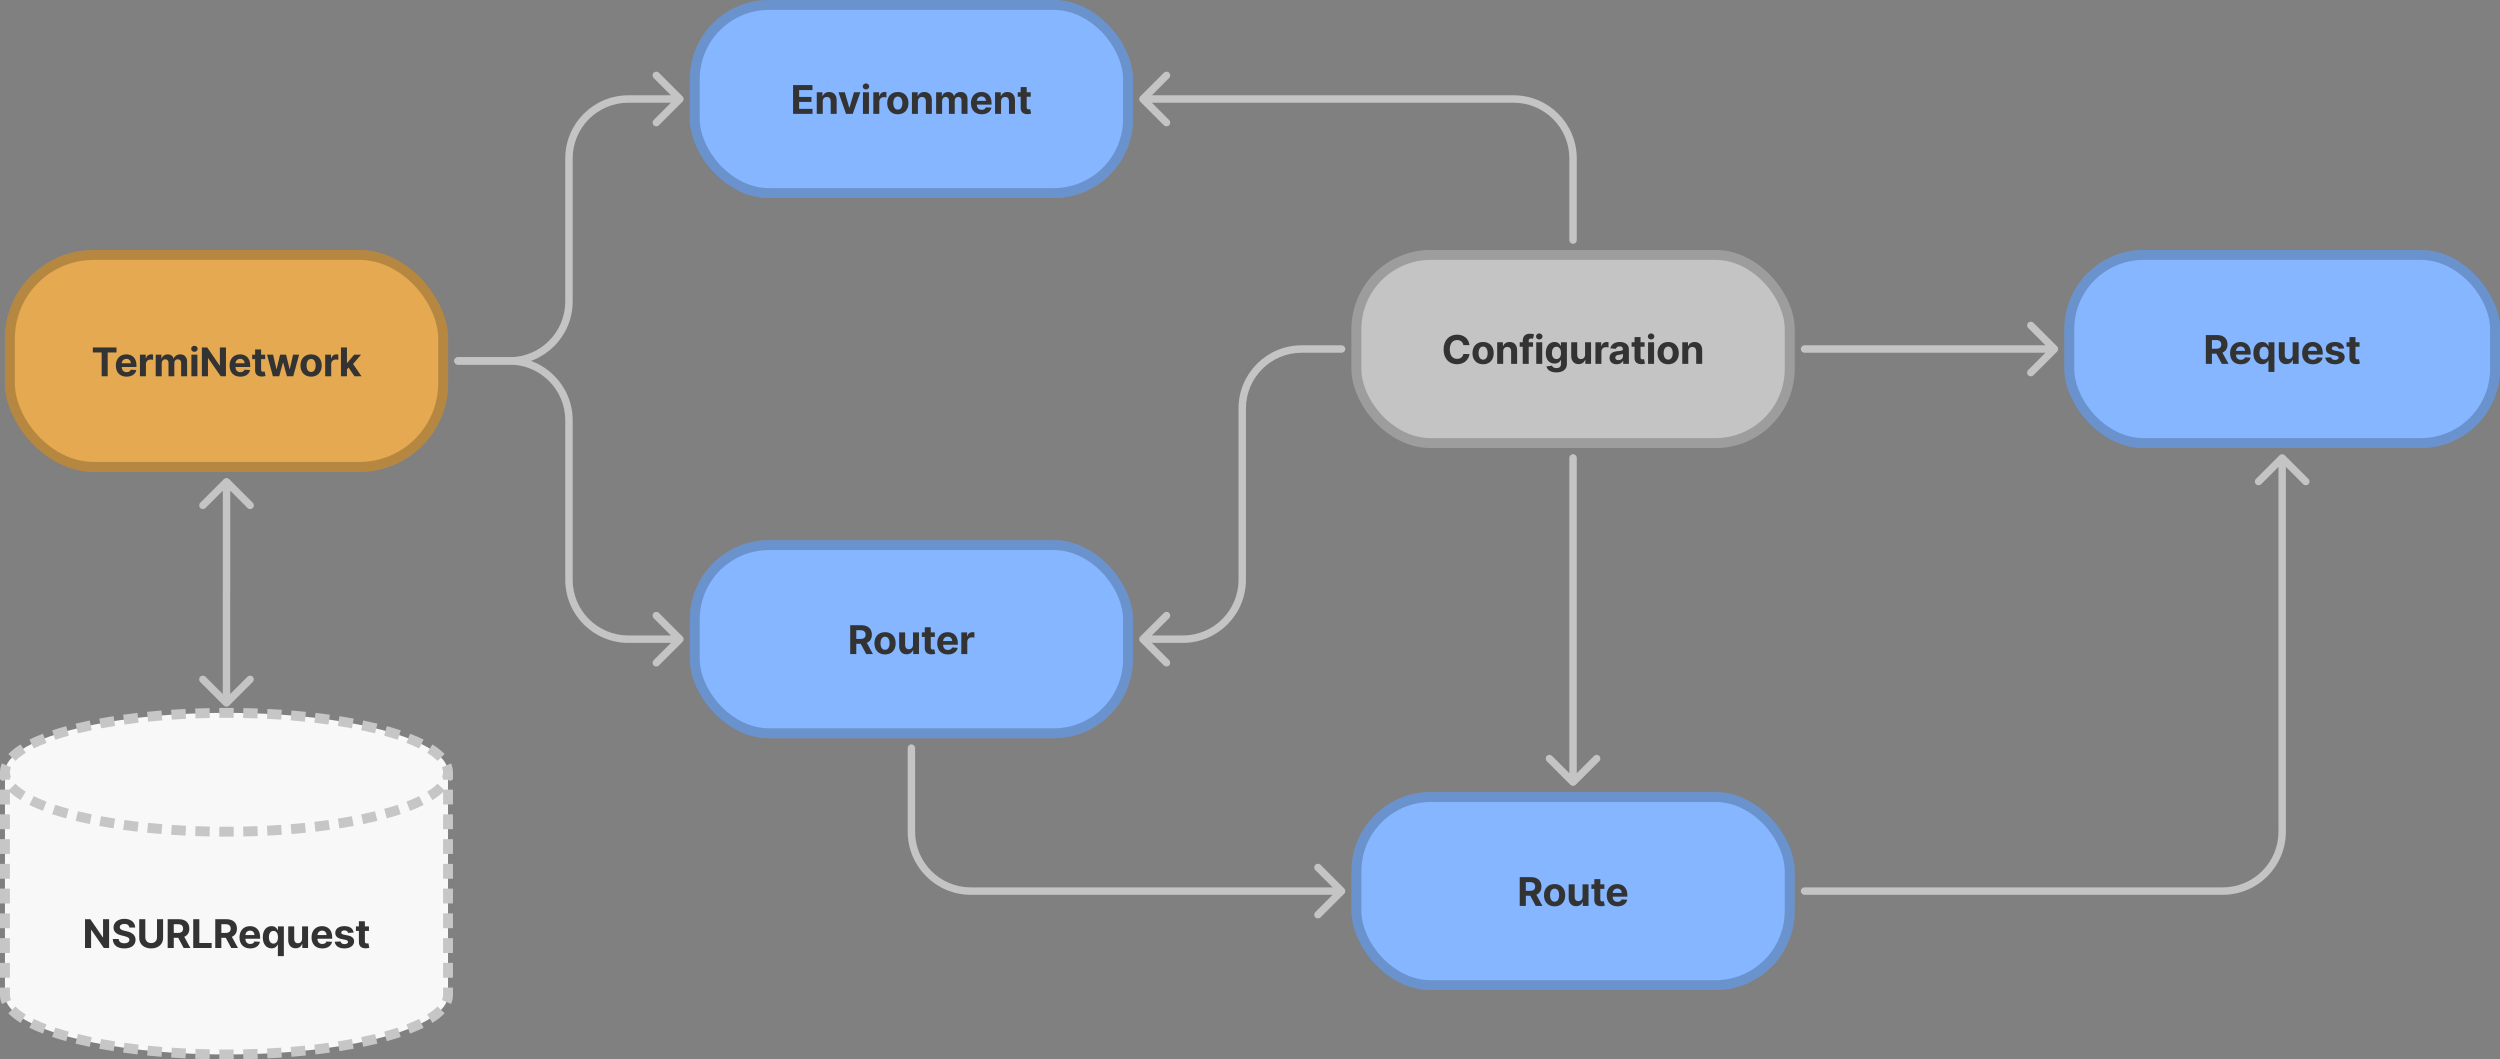 <svg width="1010" height="428" viewBox="0 0 1010 428" fill="none" xmlns="http://www.w3.org/2000/svg">
<rect x="0" y="0" width="1010" height="428" fill="#808080" stroke="none"/>
<rect x="2" y="101" width="179.034" height="89.621" rx="35.849" fill="#E4A951"/>
<rect x="4" y="103" width="175.034" height="85.621" rx="33.849" stroke="black" stroke-opacity="0.2" stroke-width="4"/>
<path d="M37.507 142.392H41.069V152H43.501V142.392H47.063V140.364H37.507V142.392ZM51.127 152.17C53.286 152.17 54.741 151.119 55.082 149.5L52.843 149.352C52.599 150.017 51.974 150.364 51.167 150.364C49.957 150.364 49.19 149.562 49.19 148.261V148.256H55.133V147.591C55.133 144.625 53.338 143.159 51.031 143.159C48.463 143.159 46.798 144.983 46.798 147.676C46.798 150.443 48.44 152.17 51.127 152.17ZM49.19 146.756C49.241 145.761 49.997 144.966 51.071 144.966C52.122 144.966 52.849 145.716 52.855 146.756H49.19ZM56.537 152H58.957V147.062C58.957 145.989 59.741 145.25 60.809 145.25C61.145 145.25 61.605 145.307 61.832 145.381V143.233C61.616 143.182 61.315 143.148 61.071 143.148C60.093 143.148 59.292 143.716 58.974 144.795H58.883V143.273H56.537V152ZM62.907 152H65.328V146.761C65.328 145.795 65.942 145.153 66.748 145.153C67.544 145.153 68.078 145.699 68.078 146.557V152H70.425V146.67C70.425 145.767 70.942 145.153 71.822 145.153C72.595 145.153 73.175 145.636 73.175 146.608V152H75.589V146.131C75.589 144.239 74.464 143.159 72.839 143.159C71.561 143.159 70.567 143.812 70.209 144.812H70.118C69.839 143.801 68.947 143.159 67.748 143.159C66.572 143.159 65.68 143.784 65.317 144.812H65.214V143.273H62.907V152ZM77.325 152H79.746V143.273H77.325V152ZM78.541 142.148C79.263 142.148 79.854 141.597 79.854 140.92C79.854 140.25 79.263 139.699 78.541 139.699C77.825 139.699 77.234 140.25 77.234 140.92C77.234 141.597 77.825 142.148 78.541 142.148ZM91.287 140.364H88.838V147.682H88.736L83.713 140.364H81.554V152H84.014V144.676H84.1L89.162 152H91.287V140.364ZM97.076 152.17C99.235 152.17 100.689 151.119 101.03 149.5L98.791 149.352C98.547 150.017 97.922 150.364 97.115 150.364C95.905 150.364 95.138 149.562 95.138 148.261V148.256H101.081V147.591C101.081 144.625 99.286 143.159 96.979 143.159C94.411 143.159 92.746 144.983 92.746 147.676C92.746 150.443 94.388 152.17 97.076 152.17ZM95.138 146.756C95.189 145.761 95.945 144.966 97.019 144.966C98.07 144.966 98.797 145.716 98.803 146.756H95.138ZM107.127 143.273H105.485V141.182H103.064V143.273H101.871V145.091H103.064V149.636C103.053 151.347 104.218 152.193 105.973 152.119C106.598 152.097 107.042 151.972 107.286 151.892L106.905 150.091C106.786 150.114 106.53 150.17 106.303 150.17C105.82 150.17 105.485 149.989 105.485 149.318V145.091H107.127V143.273ZM110.249 152H112.806L114.306 146.511H114.414L115.914 152H118.476L120.846 143.273H118.403L117.073 149.102H116.999L115.567 143.273H113.164L111.755 149.136H111.675L110.323 143.273H107.874L110.249 152ZM125.685 152.17C128.333 152.17 129.981 150.358 129.981 147.67C129.981 144.966 128.333 143.159 125.685 143.159C123.038 143.159 121.39 144.966 121.39 147.67C121.39 150.358 123.038 152.17 125.685 152.17ZM125.697 150.295C124.475 150.295 123.85 149.176 123.85 147.653C123.85 146.131 124.475 145.006 125.697 145.006C126.896 145.006 127.521 146.131 127.521 147.653C127.521 149.176 126.896 150.295 125.697 150.295ZM131.379 152H133.799V147.062C133.799 145.989 134.583 145.25 135.651 145.25C135.987 145.25 136.447 145.307 136.674 145.381V143.233C136.458 143.182 136.157 143.148 135.913 143.148C134.935 143.148 134.134 143.716 133.816 144.795H133.725V143.273H131.379V152ZM137.75 152H140.17V149.227L140.823 148.483L143.204 152H146.039L142.636 147.051L145.875 143.273H143.096L140.301 146.585H140.17V140.364H137.75V152Z" fill="#333333"/>
<rect x="278.69" width="179.034" height="80" rx="32" fill="#85B6FF"/>
<rect x="280.69" y="2" width="175.034" height="76" rx="30" stroke="black" stroke-opacity="0.2" stroke-width="4"/>
<path d="M320.395 46H328.259V43.972H322.855V41.193H327.833V39.165H322.855V36.392H328.236V34.364H320.395V46ZM332.391 40.955C332.397 39.83 333.067 39.17 334.044 39.17C335.016 39.17 335.601 39.807 335.596 40.875V46H338.016V40.443C338.016 38.409 336.823 37.159 335.005 37.159C333.709 37.159 332.772 37.795 332.38 38.812H332.277V37.273H329.971V46H332.391V40.955ZM347.572 37.273H345.009L343.202 43.517H343.111L341.299 37.273H338.742L341.793 46H344.52L347.572 37.273ZM348.634 46H351.055V37.273H348.634V46ZM349.85 36.148C350.572 36.148 351.163 35.597 351.163 34.92C351.163 34.25 350.572 33.699 349.85 33.699C349.134 33.699 348.543 34.25 348.543 34.92C348.543 35.597 349.134 36.148 349.85 36.148ZM352.818 46H355.238V41.062C355.238 39.989 356.022 39.25 357.09 39.25C357.426 39.25 357.886 39.307 358.113 39.381V37.233C357.897 37.182 357.596 37.148 357.352 37.148C356.374 37.148 355.573 37.716 355.255 38.795H355.164V37.273H352.818V46ZM362.725 46.17C365.373 46.17 367.021 44.358 367.021 41.67C367.021 38.966 365.373 37.159 362.725 37.159C360.078 37.159 358.43 38.966 358.43 41.67C358.43 44.358 360.078 46.17 362.725 46.17ZM362.737 44.295C361.515 44.295 360.89 43.176 360.89 41.653C360.89 40.131 361.515 39.006 362.737 39.006C363.936 39.006 364.561 40.131 364.561 41.653C364.561 43.176 363.936 44.295 362.737 44.295ZM370.839 40.955C370.845 39.83 371.515 39.17 372.493 39.17C373.464 39.17 374.049 39.807 374.044 40.875V46H376.464V40.443C376.464 38.409 375.271 37.159 373.453 37.159C372.157 37.159 371.22 37.795 370.828 38.812H370.726V37.273H368.419V46H370.839V40.955ZM378.196 46H380.616V40.761C380.616 39.795 381.23 39.153 382.037 39.153C382.832 39.153 383.366 39.699 383.366 40.557V46H385.713V40.67C385.713 39.767 386.23 39.153 387.111 39.153C387.883 39.153 388.463 39.636 388.463 40.608V46H390.878V40.131C390.878 38.239 389.753 37.159 388.128 37.159C386.849 37.159 385.855 37.812 385.497 38.812H385.406C385.128 37.801 384.236 37.159 383.037 37.159C381.861 37.159 380.969 37.784 380.605 38.812H380.503V37.273H378.196V46ZM396.591 46.17C398.75 46.17 400.204 45.119 400.545 43.5L398.307 43.352C398.062 44.017 397.437 44.364 396.631 44.364C395.42 44.364 394.653 43.562 394.653 42.261V42.256H400.597V41.591C400.597 38.625 398.801 37.159 396.494 37.159C393.926 37.159 392.261 38.983 392.261 41.676C392.261 44.443 393.903 46.17 396.591 46.17ZM394.653 40.756C394.704 39.761 395.46 38.966 396.534 38.966C397.585 38.966 398.312 39.716 398.318 40.756H394.653ZM404.421 40.955C404.426 39.83 405.097 39.17 406.074 39.17C407.046 39.17 407.631 39.807 407.625 40.875V46H410.046V40.443C410.046 38.409 408.852 37.159 407.034 37.159C405.739 37.159 404.801 37.795 404.409 38.812H404.307V37.273H402V46H404.421V40.955ZM416.419 37.273H414.777V35.182H412.357V37.273H411.164V39.091H412.357V43.636C412.345 45.347 413.51 46.193 415.266 46.119C415.891 46.097 416.334 45.972 416.578 45.892L416.198 44.091C416.078 44.114 415.823 44.17 415.595 44.17C415.112 44.17 414.777 43.989 414.777 43.318V39.091H416.419V37.273Z" fill="#333333"/>
<rect x="278.69" y="218.23" width="179.034" height="80" rx="32" fill="#85B6FF"/>
<rect x="280.69" y="220.23" width="175.034" height="76" rx="30" stroke="black" stroke-opacity="0.2" stroke-width="4"/>
<path d="M343.479 264.23H345.939V260.105H347.734L349.939 264.23H352.655L350.183 259.707C351.507 259.139 352.24 257.985 352.24 256.394C352.24 254.082 350.712 252.593 348.069 252.593H343.479V264.23ZM345.939 258.127V254.605H347.598C349.018 254.605 349.706 255.235 349.706 256.394C349.706 257.548 349.018 258.127 347.609 258.127H345.939ZM357.56 264.4C360.207 264.4 361.855 262.588 361.855 259.9C361.855 257.196 360.207 255.389 357.56 255.389C354.912 255.389 353.264 257.196 353.264 259.9C353.264 262.588 354.912 264.4 357.56 264.4ZM357.571 262.525C356.349 262.525 355.724 261.406 355.724 259.883C355.724 258.36 356.349 257.235 357.571 257.235C358.77 257.235 359.395 258.36 359.395 259.883C359.395 261.406 358.77 262.525 357.571 262.525ZM368.85 260.514C368.855 261.684 368.054 262.298 367.185 262.298C366.27 262.298 365.679 261.656 365.673 260.627V255.502H363.253V261.059C363.259 263.099 364.452 264.343 366.208 264.343C367.52 264.343 368.463 263.667 368.855 262.644H368.946V264.23H371.27V255.502H368.85V260.514ZM377.672 255.502H376.03V253.411H373.61V255.502H372.416V257.321H373.61V261.866C373.598 263.576 374.763 264.423 376.519 264.349C377.144 264.326 377.587 264.201 377.831 264.122L377.451 262.321C377.331 262.343 377.076 262.4 376.848 262.4C376.365 262.4 376.03 262.218 376.03 261.548V257.321H377.672V255.502ZM382.956 264.4C385.116 264.4 386.57 263.349 386.911 261.73L384.672 261.582C384.428 262.247 383.803 262.593 382.996 262.593C381.786 262.593 381.019 261.792 381.019 260.491V260.485H386.962V259.821C386.962 256.855 385.167 255.389 382.86 255.389C380.292 255.389 378.627 257.213 378.627 259.906C378.627 262.673 380.269 264.4 382.956 264.4ZM381.019 258.985C381.07 257.991 381.826 257.196 382.9 257.196C383.951 257.196 384.678 257.946 384.684 258.985H381.019ZM388.366 264.23H390.786V259.292C390.786 258.218 391.57 257.48 392.638 257.48C392.974 257.48 393.434 257.536 393.661 257.61V255.463C393.445 255.411 393.144 255.377 392.9 255.377C391.922 255.377 391.121 255.946 390.803 257.025H390.712V255.502H388.366V264.23Z" fill="#333333"/>
<path d="M185.034 144.311C184.206 144.311 183.534 144.982 183.534 145.811C183.534 146.639 184.206 147.311 185.034 147.311V144.311ZM275.75 41.061C276.336 40.475 276.336 39.525 275.75 38.939L266.204 29.393C265.619 28.808 264.669 28.808 264.083 29.393C263.497 29.979 263.497 30.929 264.083 31.515L272.568 40L264.083 48.485C263.497 49.071 263.497 50.021 264.083 50.607C264.669 51.192 265.619 51.192 266.204 50.607L275.75 41.061ZM185.034 147.311H205.862V144.311H185.034V147.311ZM231.362 121.811V64H228.362V121.811H231.362ZM253.862 41.5H274.69V38.5H253.862V41.5ZM231.362 64C231.362 51.574 241.436 41.5 253.862 41.5V38.5C239.779 38.5 228.362 49.917 228.362 64H231.362ZM205.862 147.311C219.945 147.311 231.362 135.894 231.362 121.811H228.362C228.362 134.237 218.288 144.311 205.862 144.311V147.311Z" fill="#C4C4C4"/>
<path d="M185.034 144.311C184.206 144.311 183.534 144.982 183.534 145.811C183.534 146.639 184.206 147.311 185.034 147.311V144.311ZM275.75 259.29C276.336 258.704 276.336 257.755 275.75 257.169L266.204 247.623C265.619 247.037 264.669 247.037 264.083 247.623C263.497 248.209 263.497 249.159 264.083 249.744L272.568 258.23L264.083 266.715C263.497 267.301 263.497 268.25 264.083 268.836C264.669 269.422 265.619 269.422 266.204 268.836L275.75 259.29ZM185.034 147.311H205.862V144.311H185.034V147.311ZM228.362 169.811V234.23H231.362V169.811H228.362ZM253.862 259.73H274.69V256.73H253.862V259.73ZM228.362 234.23C228.362 248.313 239.779 259.73 253.862 259.73V256.73C241.436 256.73 231.362 246.656 231.362 234.23H228.362ZM205.862 147.311C218.288 147.311 228.362 157.384 228.362 169.811H231.362C231.362 155.728 219.945 144.311 205.862 144.311V147.311Z" fill="#C4C4C4"/>
<rect x="546" y="101" width="179.034" height="80" rx="32" fill="#C4C4C4"/>
<rect x="548" y="103" width="175.034" height="76" rx="30" stroke="black" stroke-opacity="0.2" stroke-width="4"/>
<path d="M593.688 139.438C593.364 136.75 591.33 135.205 588.636 135.205C585.563 135.205 583.216 137.375 583.216 141.182C583.216 144.977 585.523 147.159 588.636 147.159C591.619 147.159 593.421 145.176 593.688 143.034L591.199 143.023C590.966 144.267 589.989 144.983 588.676 144.983C586.909 144.983 585.71 143.67 585.71 141.182C585.71 138.761 586.892 137.381 588.693 137.381C590.04 137.381 591.011 138.159 591.199 139.438H593.688ZM599.174 147.17C601.821 147.17 603.469 145.358 603.469 142.67C603.469 139.966 601.821 138.159 599.174 138.159C596.526 138.159 594.878 139.966 594.878 142.67C594.878 145.358 596.526 147.17 599.174 147.17ZM599.185 145.295C597.963 145.295 597.338 144.176 597.338 142.653C597.338 141.131 597.963 140.006 599.185 140.006C600.384 140.006 601.009 141.131 601.009 142.653C601.009 144.176 600.384 145.295 599.185 145.295ZM607.287 141.955C607.293 140.83 607.963 140.17 608.941 140.17C609.912 140.17 610.498 140.807 610.492 141.875V147H612.912V141.443C612.912 139.409 611.719 138.159 609.901 138.159C608.605 138.159 607.668 138.795 607.276 139.812H607.174V138.273H604.867V147H607.287V141.955ZM619.337 138.273H617.604V137.688C617.604 137.097 617.843 136.75 618.553 136.75C618.843 136.75 619.138 136.812 619.331 136.875L619.758 135.057C619.456 134.966 618.792 134.818 618.047 134.818C616.405 134.818 615.184 135.744 615.184 137.642V138.273H613.951V140.091H615.184V147H617.604V140.091H619.337V138.273ZM620.64 147H623.06V138.273H620.64V147ZM621.856 137.148C622.577 137.148 623.168 136.597 623.168 135.92C623.168 135.25 622.577 134.699 621.856 134.699C621.14 134.699 620.549 135.25 620.549 135.92C620.549 136.597 621.14 137.148 621.856 137.148ZM628.755 150.455C631.249 150.455 633.022 149.318 633.022 147.085V138.273H630.619V139.739H630.528C630.204 139.028 629.494 138.159 628.033 138.159C626.119 138.159 624.499 139.648 624.499 142.619C624.499 145.523 626.073 146.875 628.039 146.875C629.431 146.875 630.21 146.176 630.528 145.455H630.63V147.051C630.63 148.25 629.863 148.716 628.812 148.716C627.744 148.716 627.204 148.25 627.005 147.722L624.766 148.023C625.056 149.398 626.403 150.455 628.755 150.455ZM628.806 145.057C627.619 145.057 626.971 144.114 626.971 142.608C626.971 141.125 627.607 140.085 628.806 140.085C629.982 140.085 630.641 141.08 630.641 142.608C630.641 144.148 629.971 145.057 628.806 145.057ZM640.369 143.284C640.374 144.455 639.573 145.068 638.704 145.068C637.789 145.068 637.198 144.426 637.193 143.398V138.273H634.772V143.83C634.778 145.869 635.971 147.114 637.727 147.114C639.039 147.114 639.982 146.438 640.374 145.415H640.465V147H642.789V138.273H640.369V143.284ZM644.549 147H646.97V142.062C646.97 140.989 647.754 140.25 648.822 140.25C649.157 140.25 649.618 140.307 649.845 140.381V138.233C649.629 138.182 649.328 138.148 649.083 138.148C648.106 138.148 647.305 138.716 646.987 139.795H646.896V138.273H644.549V147ZM653.159 147.165C654.449 147.165 655.284 146.602 655.71 145.79H655.778V147H658.074V141.114C658.074 139.034 656.312 138.159 654.369 138.159C652.278 138.159 650.903 139.159 650.568 140.75L652.807 140.932C652.971 140.352 653.488 139.926 654.358 139.926C655.182 139.926 655.653 140.341 655.653 141.057V141.091C655.653 141.653 655.057 141.727 653.54 141.875C651.812 142.034 650.261 142.614 650.261 144.562C650.261 146.29 651.494 147.165 653.159 147.165ZM653.852 145.494C653.108 145.494 652.574 145.148 652.574 144.483C652.574 143.801 653.136 143.466 653.988 143.347C654.517 143.273 655.38 143.148 655.67 142.955V143.881C655.67 144.795 654.915 145.494 653.852 145.494ZM664.418 138.273H662.775V136.182H660.355V138.273H659.162V140.091H660.355V144.636C660.344 146.347 661.508 147.193 663.264 147.119C663.889 147.097 664.332 146.972 664.577 146.892L664.196 145.091C664.077 145.114 663.821 145.17 663.594 145.17C663.111 145.17 662.775 144.989 662.775 144.318V140.091H664.418V138.273ZM665.818 147H668.239V138.273H665.818V147ZM667.034 137.148C667.756 137.148 668.347 136.597 668.347 135.92C668.347 135.25 667.756 134.699 667.034 134.699C666.318 134.699 665.727 135.25 665.727 135.92C665.727 136.597 666.318 137.148 667.034 137.148ZM673.945 147.17C676.593 147.17 678.24 145.358 678.24 142.67C678.24 139.966 676.593 138.159 673.945 138.159C671.297 138.159 669.649 139.966 669.649 142.67C669.649 145.358 671.297 147.17 673.945 147.17ZM673.956 145.295C672.735 145.295 672.11 144.176 672.11 142.653C672.11 141.131 672.735 140.006 673.956 140.006C675.155 140.006 675.78 141.131 675.78 142.653C675.78 144.176 675.155 145.295 673.956 145.295ZM682.059 141.955C682.064 140.83 682.735 140.17 683.712 140.17C684.684 140.17 685.269 140.807 685.263 141.875V147H687.684V141.443C687.684 139.409 686.49 138.159 684.672 138.159C683.377 138.159 682.439 138.795 682.047 139.812H681.945V138.273H679.638V147H682.059V141.955Z" fill="#333333"/>
<path d="M542 142.5C542.828 142.5 543.5 141.828 543.5 141C543.5 140.172 542.828 139.5 542 139.5V142.5ZM460.663 257.169C460.078 257.755 460.078 258.704 460.663 259.29L470.209 268.836C470.795 269.422 471.745 269.422 472.331 268.836C472.917 268.25 472.917 267.301 472.331 266.715L463.845 258.23L472.331 249.744C472.917 249.159 472.917 248.209 472.331 247.623C471.745 247.037 470.795 247.037 470.209 247.623L460.663 257.169ZM542 139.5H525.862V142.5H542V139.5ZM500.362 165V234.23H503.362V165H500.362ZM477.862 256.73H461.724V259.73H477.862V256.73ZM500.362 234.23C500.362 246.656 490.288 256.73 477.862 256.73V259.73C491.945 259.73 503.362 248.313 503.362 234.23H500.362ZM525.862 139.5C511.779 139.5 500.362 150.917 500.362 165H503.362C503.362 152.574 513.436 142.5 525.862 142.5V139.5Z" fill="#C4C4C4"/>
<rect x="546" y="320" width="179.034" height="80" rx="32" fill="#85B6FF"/>
<rect x="548" y="322" width="175.034" height="76" rx="30" stroke="black" stroke-opacity="0.2" stroke-width="4"/>
<path d="M613.974 366H616.435V361.875H618.23L620.435 366H623.15L620.679 361.477C622.003 360.909 622.736 359.756 622.736 358.165C622.736 355.852 621.207 354.364 618.565 354.364H613.974V366ZM616.435 359.898V356.375H618.094C619.514 356.375 620.202 357.006 620.202 358.165C620.202 359.318 619.514 359.898 618.105 359.898H616.435ZM628.055 366.17C630.703 366.17 632.351 364.358 632.351 361.67C632.351 358.966 630.703 357.159 628.055 357.159C625.408 357.159 623.76 358.966 623.76 361.67C623.76 364.358 625.408 366.17 628.055 366.17ZM628.067 364.295C626.845 364.295 626.22 363.176 626.22 361.653C626.22 360.131 626.845 359.006 628.067 359.006C629.266 359.006 629.891 360.131 629.891 361.653C629.891 363.176 629.266 364.295 628.067 364.295ZM639.345 362.284C639.351 363.455 638.55 364.068 637.681 364.068C636.766 364.068 636.175 363.426 636.169 362.398V357.273H633.749V362.83C633.754 364.869 634.948 366.114 636.703 366.114C638.016 366.114 638.959 365.438 639.351 364.415H639.442V366H641.766V357.273H639.345V362.284ZM648.168 357.273H646.526V355.182H644.105V357.273H642.912V359.091H644.105V363.636C644.094 365.347 645.259 366.193 647.015 366.119C647.64 366.097 648.083 365.972 648.327 365.892L647.946 364.091C647.827 364.114 647.571 364.17 647.344 364.17C646.861 364.17 646.526 363.989 646.526 363.318V359.091H648.168V357.273ZM653.452 366.17C655.611 366.17 657.066 365.119 657.407 363.5L655.168 363.352C654.924 364.017 654.299 364.364 653.492 364.364C652.282 364.364 651.515 363.562 651.515 362.261V362.256H657.458V361.591C657.458 358.625 655.662 357.159 653.356 357.159C650.787 357.159 649.123 358.983 649.123 361.676C649.123 364.443 650.765 366.17 653.452 366.17ZM651.515 360.756C651.566 359.761 652.321 358.966 653.395 358.966C654.446 358.966 655.174 359.716 655.179 360.756H651.515Z" fill="#333333"/>
<rect x="834" y="101" width="176" height="80" rx="32" fill="#85B6FF"/>
<rect x="836" y="103" width="172" height="76" rx="30" stroke="black" stroke-opacity="0.2" stroke-width="4"/>
<path d="M891.157 147H893.617V142.875H895.412L897.617 147H900.333L897.861 142.477C899.185 141.909 899.918 140.756 899.918 139.165C899.918 136.852 898.39 135.364 895.747 135.364H891.157V147ZM893.617 140.898V137.375H895.276C896.696 137.375 897.384 138.006 897.384 139.165C897.384 140.318 896.696 140.898 895.287 140.898H893.617ZM905.272 147.17C907.431 147.17 908.885 146.119 909.226 144.5L906.988 144.352C906.743 145.017 906.118 145.364 905.312 145.364C904.101 145.364 903.334 144.562 903.334 143.261V143.256H909.277V142.591C909.277 139.625 907.482 138.159 905.175 138.159C902.607 138.159 900.942 139.983 900.942 142.676C900.942 145.443 902.584 147.17 905.272 147.17ZM903.334 141.756C903.385 140.761 904.141 139.966 905.215 139.966C906.266 139.966 906.993 140.716 906.999 141.756H903.334ZM918.868 150.273V138.273H916.482V139.739H916.374C916.05 139.028 915.351 138.159 913.891 138.159C911.976 138.159 910.357 139.648 910.357 142.648C910.357 145.568 911.908 147.142 913.897 147.142C915.306 147.142 916.039 146.33 916.374 145.602H916.448V150.273H918.868ZM916.499 142.636C916.499 144.193 915.829 145.216 914.664 145.216C913.476 145.216 912.829 144.159 912.829 142.636C912.829 141.125 913.465 140.085 914.664 140.085C915.84 140.085 916.499 141.08 916.499 142.636ZM926.227 143.284C926.232 144.455 925.431 145.068 924.562 145.068C923.647 145.068 923.056 144.426 923.05 143.398V138.273H920.63V143.83C920.636 145.869 921.829 147.114 923.585 147.114C924.897 147.114 925.84 146.438 926.232 145.415H926.323V147H928.647V138.273H926.227V143.284ZM934.384 147.17C936.543 147.17 937.998 146.119 938.339 144.5L936.1 144.352C935.856 145.017 935.231 145.364 934.424 145.364C933.214 145.364 932.447 144.562 932.447 143.261V143.256H938.39V142.591C938.39 139.625 936.595 138.159 934.288 138.159C931.72 138.159 930.055 139.983 930.055 142.676C930.055 145.443 931.697 147.17 934.384 147.17ZM932.447 141.756C932.498 140.761 933.254 139.966 934.328 139.966C935.379 139.966 936.106 140.716 936.112 141.756H932.447ZM947.055 140.761C946.839 139.153 945.544 138.159 943.339 138.159C941.106 138.159 939.635 139.193 939.64 140.875C939.635 142.182 940.458 143.028 942.163 143.369L943.674 143.67C944.436 143.824 944.782 144.102 944.794 144.54C944.782 145.057 944.22 145.426 943.373 145.426C942.51 145.426 941.936 145.057 941.788 144.347L939.407 144.472C939.635 146.142 941.055 147.17 943.367 147.17C945.629 147.17 947.248 146.017 947.254 144.295C947.248 143.034 946.424 142.278 944.731 141.932L943.152 141.614C942.339 141.438 942.038 141.159 942.044 140.739C942.038 140.216 942.629 139.875 943.379 139.875C944.22 139.875 944.72 140.335 944.839 140.898L947.055 140.761ZM953.244 138.273H951.602V136.182H949.182V138.273H947.988V140.091H949.182V144.636C949.17 146.347 950.335 147.193 952.091 147.119C952.716 147.097 953.159 146.972 953.403 146.892L953.022 145.091C952.903 145.114 952.647 145.17 952.42 145.17C951.937 145.17 951.602 144.989 951.602 144.318V140.091H953.244V138.273Z" fill="#333333"/>
<path d="M637.017 185C637.017 184.172 636.346 183.5 635.517 183.5C634.689 183.5 634.017 184.172 634.017 185H637.017ZM634.457 317.061C635.042 317.646 635.992 317.646 636.578 317.061L646.124 307.515C646.71 306.929 646.71 305.979 646.124 305.393C645.538 304.808 644.588 304.808 644.003 305.393L635.517 313.879L627.032 305.393C626.446 304.808 625.496 304.808 624.911 305.393C624.325 305.979 624.325 306.929 624.911 307.515L634.457 317.061ZM634.017 185V316H637.017V185H634.017Z" fill="#C4C4C4"/>
<path d="M729.034 139.5C728.206 139.5 727.534 140.172 727.534 141C727.534 141.828 728.206 142.5 729.034 142.5V139.5ZM831.061 142.061C831.646 141.475 831.646 140.525 831.061 139.939L821.515 130.393C820.929 129.808 819.979 129.808 819.393 130.393C818.808 130.979 818.808 131.929 819.393 132.515L827.879 141L819.393 149.485C818.808 150.071 818.808 151.021 819.393 151.607C819.979 152.192 820.929 152.192 821.515 151.607L831.061 142.061ZM729.034 142.5H830V139.5H729.034V142.5Z" fill="#C4C4C4"/>
<path d="M634.017 97C634.017 97.828 634.689 98.5 635.517 98.5C636.346 98.5 637.017 97.828 637.017 97H634.017ZM460.663 38.939C460.078 39.525 460.078 40.475 460.663 41.061L470.209 50.607C470.795 51.192 471.745 51.192 472.331 50.607C472.917 50.021 472.917 49.071 472.331 48.485L463.845 40L472.331 31.515C472.917 30.929 472.917 29.979 472.331 29.393C471.745 28.808 470.795 28.808 470.209 29.393L460.663 38.939ZM637.017 97V64H634.017V97H637.017ZM611.517 38.5H461.724V41.5H611.517V38.5ZM637.017 64C637.017 49.917 625.601 38.5 611.517 38.5V41.5C623.944 41.5 634.017 51.574 634.017 64H637.017Z" fill="#C4C4C4"/>
<path d="M2 312C2 298.745 42.07 288 91.5 288C140.93 288 181 298.745 181 312V402C181 415.255 140.93 426 91.5 426C42.07 426 2 415.255 2 402V312Z" fill="#F8F8F8"/>
<path d="M0 312C0 313.249 0.273 314.458 0.774 315.611L4.442 314.014C4.14 313.322 4 312.654 4 312H0ZM3.361 319.368C4.683 320.749 6.355 322.041 8.307 323.247L10.41 319.844C8.662 318.764 7.278 317.676 6.25 316.602L3.361 319.368ZM11.868 325.209C13.542 326.038 15.374 326.832 17.348 327.59L18.782 323.856C16.906 323.135 15.19 322.39 13.643 321.624L11.868 325.209ZM21.077 328.924C22.866 329.521 24.753 330.093 26.73 330.64L27.796 326.784C25.88 326.255 24.06 325.702 22.343 325.13L21.077 328.924ZM30.538 331.632C32.379 332.085 34.288 332.518 36.26 332.928L37.075 329.012C35.148 328.611 33.285 328.189 31.493 327.748L30.538 331.632ZM40.1 333.685C41.976 334.035 43.903 334.366 45.876 334.677L46.499 330.726C44.561 330.42 42.671 330.095 40.833 329.753L40.1 333.685ZM49.737 335.252C51.634 335.519 53.57 335.768 55.542 335.998L56.006 332.025C54.064 331.798 52.159 331.553 50.293 331.291L49.737 335.252ZM59.417 336.422C61.328 336.618 63.271 336.796 65.242 336.957L65.567 332.97C63.623 332.812 61.708 332.636 59.824 332.443L59.417 336.422ZM69.129 337.249C71.047 337.38 72.989 337.495 74.954 337.593L75.153 333.598C73.213 333.502 71.296 333.388 69.403 333.258L69.129 337.249ZM78.846 337.763C80.772 337.836 82.718 337.892 84.681 337.932L84.761 333.933C82.822 333.894 80.899 333.838 78.996 333.766L78.846 337.763ZM88.574 337.987C89.546 337.996 90.521 338 91.5 338V334C90.532 334 89.568 333.996 88.608 333.988L88.574 337.987ZM91.5 338C92.479 338 93.454 337.996 94.426 337.987L94.392 333.988C93.431 333.996 92.468 334 91.5 334V338ZM98.319 337.932C100.282 337.892 102.228 337.836 104.154 337.763L104.004 333.766C102.101 333.838 100.178 333.894 98.239 333.933L98.319 337.932ZM108.046 337.593C110.011 337.495 111.953 337.38 113.871 337.249L113.597 333.258C111.704 333.388 109.787 333.502 107.847 333.598L108.046 337.593ZM117.758 336.957C119.729 336.796 121.672 336.618 123.583 336.422L123.177 332.443C121.292 332.636 119.377 332.812 117.433 332.97L117.758 336.957ZM127.458 335.998C129.43 335.768 131.366 335.519 133.263 335.252L132.707 331.291C130.841 331.553 128.936 331.798 126.994 332.025L127.458 335.998ZM137.124 334.677C139.097 334.366 141.024 334.035 142.9 333.685L142.167 329.753C140.329 330.095 138.439 330.42 136.501 330.726L137.124 334.677ZM146.74 332.928C148.712 332.518 150.621 332.085 152.462 331.632L151.507 327.748C149.715 328.189 147.852 328.611 145.924 329.012L146.74 332.928ZM156.27 330.64C158.247 330.093 160.134 329.521 161.923 328.924L160.657 325.13C158.94 325.702 157.12 326.255 155.204 326.784L156.27 330.64ZM165.652 327.59C167.626 326.832 169.458 326.038 171.132 325.209L169.357 321.624C167.81 322.39 166.094 323.135 164.218 323.856L165.652 327.59ZM174.693 323.247C176.645 322.041 178.317 320.749 179.639 319.368L176.75 316.602C175.722 317.676 174.338 318.764 172.59 319.844L174.693 323.247ZM182.226 315.611C182.727 314.458 183 313.249 183 312H179C179 312.654 178.86 313.322 178.558 314.014L182.226 315.611ZM4 312C4 311.346 4.14 310.678 4.442 309.986L0.774 308.389C0.273 309.542 0 310.751 0 312H4ZM6.25 307.398C7.278 306.324 8.662 305.236 10.41 304.156L8.307 300.753C6.355 301.959 4.683 303.251 3.361 304.632L6.25 307.398ZM13.643 302.376C15.19 301.61 16.906 300.865 18.782 300.144L17.348 296.41C15.374 297.168 13.542 297.962 11.868 298.791L13.643 302.376ZM22.343 298.87C24.06 298.298 25.88 297.745 27.796 297.216L26.73 293.36C24.753 293.907 22.866 294.479 21.077 295.076L22.343 298.87ZM31.493 296.252C33.285 295.811 35.148 295.389 37.075 294.988L36.26 291.072C34.288 291.482 32.379 291.915 30.538 292.368L31.493 296.252ZM40.833 294.247C42.671 293.905 44.561 293.58 46.499 293.274L45.876 289.323C43.903 289.634 41.976 289.965 40.1 290.315L40.833 294.247ZM50.293 292.709C52.159 292.447 54.064 292.202 56.006 291.975L55.542 288.002C53.57 288.232 51.634 288.481 49.737 288.748L50.293 292.709ZM59.824 291.557C61.708 291.364 63.623 291.188 65.567 291.03L65.242 287.043C63.271 287.204 61.328 287.382 59.417 287.578L59.824 291.557ZM69.403 290.742C71.296 290.612 73.213 290.498 75.153 290.402L74.954 286.407C72.989 286.505 71.047 286.62 69.129 286.751L69.403 290.742ZM78.996 290.234C80.899 290.162 82.822 290.106 84.761 290.067L84.681 286.068C82.718 286.108 80.772 286.164 78.846 286.237L78.996 290.234ZM88.608 290.012C89.568 290.004 90.532 290 91.5 290V286C90.521 286 89.546 286.004 88.574 286.013L88.608 290.012ZM91.5 290C92.468 290 93.431 290.004 94.392 290.012L94.426 286.013C93.454 286.004 92.479 286 91.5 286V290ZM98.239 290.067C100.178 290.106 102.101 290.162 104.004 290.234L104.154 286.237C102.228 286.164 100.282 286.108 98.319 286.068L98.239 290.067ZM107.847 290.402C109.787 290.498 111.704 290.612 113.597 290.742L113.871 286.751C111.953 286.62 110.011 286.505 108.046 286.407L107.847 290.402ZM117.433 291.03C119.377 291.188 121.292 291.364 123.177 291.557L123.583 287.578C121.672 287.382 119.729 287.204 117.758 287.043L117.433 291.03ZM126.994 291.975C128.936 292.202 130.841 292.447 132.707 292.709L133.263 288.748C131.366 288.481 129.43 288.232 127.458 288.002L126.994 291.975ZM136.501 293.274C138.439 293.58 140.329 293.905 142.167 294.247L142.9 290.315C141.024 289.965 139.097 289.634 137.124 289.323L136.501 293.274ZM145.924 294.988C147.852 295.389 149.715 295.811 151.507 296.252L152.462 292.368C150.621 291.915 148.712 291.482 146.74 291.072L145.924 294.988ZM155.204 297.216C157.12 297.745 158.94 298.298 160.657 298.87L161.923 295.076C160.134 294.479 158.247 293.907 156.27 293.36L155.204 297.216ZM164.218 300.144C166.094 300.865 167.81 301.61 169.357 302.376L171.132 298.791C169.458 297.962 167.626 297.168 165.652 296.41L164.218 300.144ZM172.59 304.156C174.338 305.236 175.722 306.324 176.75 307.398L179.639 304.632C178.317 303.251 176.645 301.959 174.693 300.753L172.59 304.156ZM178.558 309.986C178.86 310.678 179 311.346 179 312H183C183 310.751 182.727 309.542 182.226 308.389L178.558 309.986ZM0 312V315H4V312H0ZM0 319V325H4V319H0ZM0 329V335H4V329H0ZM0 339V345H4V339H0ZM0 349V355H4V349H0ZM0 359V365H4V359H0ZM0 369V375H4V369H0ZM0 379V385H4V379H0ZM0 389V395H4V389H0ZM0 399V402H4V399H0ZM0 402C0 403.249 0.273 404.458 0.774 405.611L4.442 404.014C4.14 403.322 4 402.654 4 402H0ZM3.361 409.368C4.683 410.749 6.355 412.041 8.307 413.247L10.41 409.844C8.662 408.764 7.278 407.676 6.25 406.602L3.361 409.368ZM11.868 415.209C13.542 416.038 15.374 416.832 17.348 417.59L18.782 413.856C16.906 413.135 15.19 412.39 13.643 411.624L11.868 415.209ZM21.077 418.924C22.866 419.521 24.753 420.093 26.73 420.64L27.796 416.784C25.88 416.255 24.06 415.702 22.343 415.13L21.077 418.924ZM30.538 421.632C32.379 422.085 34.288 422.518 36.26 422.928L37.075 419.012C35.148 418.611 33.285 418.189 31.493 417.748L30.538 421.632ZM40.1 423.685C41.976 424.035 43.903 424.366 45.876 424.677L46.499 420.726C44.561 420.42 42.671 420.095 40.833 419.753L40.1 423.685ZM49.737 425.252C51.634 425.519 53.57 425.768 55.542 425.998L56.006 422.025C54.064 421.798 52.159 421.553 50.293 421.291L49.737 425.252ZM59.417 426.422C61.328 426.618 63.271 426.796 65.242 426.957L65.567 422.97C63.623 422.812 61.708 422.636 59.824 422.443L59.417 426.422ZM69.129 427.249C71.047 427.38 72.989 427.495 74.954 427.593L75.153 423.598C73.213 423.502 71.296 423.388 69.403 423.258L69.129 427.249ZM78.846 427.763C80.772 427.836 82.718 427.892 84.681 427.932L84.761 423.933C82.822 423.894 80.899 423.838 78.996 423.766L78.846 427.763ZM88.574 427.987C89.546 427.996 90.521 428 91.5 428V424C90.532 424 89.568 423.996 88.608 423.988L88.574 427.987ZM91.5 428C92.479 428 93.454 427.996 94.426 427.987L94.392 423.988C93.431 423.996 92.468 424 91.5 424V428ZM98.319 427.932C100.282 427.892 102.228 427.836 104.154 427.763L104.004 423.766C102.101 423.838 100.178 423.894 98.239 423.933L98.319 427.932ZM108.046 427.593C110.011 427.495 111.953 427.38 113.871 427.249L113.597 423.258C111.704 423.388 109.787 423.502 107.847 423.598L108.046 427.593ZM117.758 426.957C119.729 426.796 121.672 426.618 123.583 426.422L123.177 422.443C121.292 422.636 119.377 422.812 117.433 422.97L117.758 426.957ZM127.458 425.998C129.43 425.768 131.366 425.519 133.263 425.252L132.707 421.291C130.841 421.553 128.936 421.798 126.994 422.025L127.458 425.998ZM137.124 424.677C139.097 424.366 141.024 424.035 142.9 423.685L142.167 419.753C140.329 420.095 138.439 420.42 136.501 420.726L137.124 424.677ZM146.74 422.928C148.712 422.518 150.621 422.085 152.462 421.632L151.507 417.748C149.715 418.189 147.852 418.611 145.924 419.012L146.74 422.928ZM156.27 420.64C158.247 420.093 160.134 419.521 161.923 418.924L160.657 415.13C158.94 415.702 157.12 416.255 155.204 416.784L156.27 420.64ZM165.652 417.59C167.626 416.832 169.458 416.038 171.132 415.209L169.357 411.624C167.81 412.39 166.094 413.135 164.218 413.856L165.652 417.59ZM174.693 413.247C176.645 412.041 178.317 410.749 179.639 409.368L176.75 406.602C175.722 407.676 174.338 408.764 172.59 409.844L174.693 413.247ZM182.226 405.611C182.727 404.458 183 403.249 183 402H179C179 402.654 178.86 403.322 178.558 404.014L182.226 405.611ZM183 402V399H179V402H183ZM183 395V389H179V395H183ZM183 385V379H179V385H183ZM183 375V369H179V375H183ZM183 365V359H179V365H183ZM183 355V349H179V355H183ZM183 345V339H179V345H183ZM183 335V329H179V335H183ZM183 325V319H179V325H183ZM183 315V312H179V315H183Z" fill="#C6C6C6"/>
<path d="M44.08 371.364H41.631V378.682H41.528L36.506 371.364H34.346V383H36.807V375.676H36.892L41.955 383H44.08V371.364ZM52.249 374.71H54.607C54.572 372.636 52.868 371.205 50.277 371.205C47.726 371.205 45.857 372.614 45.868 374.727C45.862 376.443 47.072 377.426 49.038 377.898L50.306 378.216C51.572 378.523 52.277 378.886 52.283 379.67C52.277 380.523 51.47 381.102 50.22 381.102C48.942 381.102 48.021 380.511 47.942 379.347H45.561C45.624 381.864 47.425 383.165 50.249 383.165C53.09 383.165 54.76 381.807 54.766 379.676C54.76 377.739 53.3 376.71 51.277 376.256L50.232 376.006C49.22 375.773 48.374 375.398 48.391 374.562C48.391 373.812 49.056 373.261 50.26 373.261C51.436 373.261 52.158 373.795 52.249 374.71ZM63.432 371.364V378.71C63.432 380.04 62.5 381 61.068 381C59.642 381 58.705 380.04 58.705 378.71V371.364H56.245V378.92C56.245 381.466 58.165 383.165 61.068 383.165C63.961 383.165 65.892 381.466 65.892 378.92V371.364H63.432ZM67.74 383H70.201V378.875H71.996L74.201 383H76.917L74.445 378.477C75.769 377.909 76.502 376.756 76.502 375.165C76.502 372.852 74.973 371.364 72.331 371.364H67.74V383ZM70.201 376.898V373.375H71.86C73.28 373.375 73.968 374.006 73.968 375.165C73.968 376.318 73.28 376.898 71.871 376.898H70.201ZM78.064 383H85.513V380.972H80.525V371.364H78.064V383ZM86.966 383H89.427V378.875H91.222L93.427 383H96.143L93.671 378.477C94.995 377.909 95.728 376.756 95.728 375.165C95.728 372.852 94.2 371.364 91.558 371.364H86.966V383ZM89.427 376.898V373.375H91.086C92.506 373.375 93.194 374.006 93.194 375.165C93.194 376.318 92.506 376.898 91.097 376.898H89.427ZM101.082 383.17C103.241 383.17 104.695 382.119 105.036 380.5L102.798 380.352C102.553 381.017 101.928 381.364 101.122 381.364C99.911 381.364 99.144 380.562 99.144 379.261V379.256H105.087V378.591C105.087 375.625 103.292 374.159 100.985 374.159C98.417 374.159 96.752 375.983 96.752 378.676C96.752 381.443 98.394 383.17 101.082 383.17ZM99.144 377.756C99.195 376.761 99.951 375.966 101.025 375.966C102.076 375.966 102.803 376.716 102.809 377.756H99.144ZM114.678 386.273V374.273H112.292V375.739H112.184C111.86 375.028 111.161 374.159 109.701 374.159C107.786 374.159 106.167 375.648 106.167 378.648C106.167 381.568 107.718 383.142 109.707 383.142C111.116 383.142 111.849 382.33 112.184 381.602H112.258V386.273H114.678ZM112.309 378.636C112.309 380.193 111.639 381.216 110.474 381.216C109.286 381.216 108.639 380.159 108.639 378.636C108.639 377.125 109.275 376.085 110.474 376.085C111.65 376.085 112.309 377.08 112.309 378.636ZM122.037 379.284C122.042 380.455 121.241 381.068 120.372 381.068C119.457 381.068 118.866 380.426 118.86 379.398V374.273H116.44V379.83C116.446 381.869 117.639 383.114 119.395 383.114C120.707 383.114 121.65 382.438 122.042 381.415H122.133V383H124.457V374.273H122.037V379.284ZM130.194 383.17C132.353 383.17 133.808 382.119 134.149 380.5L131.91 380.352C131.666 381.017 131.041 381.364 130.234 381.364C129.024 381.364 128.257 380.562 128.257 379.261V379.256H134.2V378.591C134.2 375.625 132.405 374.159 130.098 374.159C127.53 374.159 125.865 375.983 125.865 378.676C125.865 381.443 127.507 383.17 130.194 383.17ZM128.257 377.756C128.308 376.761 129.064 375.966 130.138 375.966C131.189 375.966 131.916 376.716 131.922 377.756H128.257ZM142.865 376.761C142.649 375.153 141.354 374.159 139.149 374.159C136.916 374.159 135.444 375.193 135.45 376.875C135.444 378.182 136.268 379.028 137.973 379.369L139.484 379.67C140.246 379.824 140.592 380.102 140.604 380.54C140.592 381.057 140.03 381.426 139.183 381.426C138.319 381.426 137.746 381.057 137.598 380.347L135.217 380.472C135.444 382.142 136.865 383.17 139.177 383.17C141.439 383.17 143.058 382.017 143.064 380.295C143.058 379.034 142.234 378.278 140.541 377.932L138.962 377.614C138.149 377.438 137.848 377.159 137.854 376.739C137.848 376.216 138.439 375.875 139.189 375.875C140.03 375.875 140.53 376.335 140.649 376.898L142.865 376.761ZM149.054 374.273H147.412V372.182H144.992V374.273H143.798V376.091H144.992V380.636C144.98 382.347 146.145 383.193 147.901 383.119C148.526 383.097 148.969 382.972 149.213 382.892L148.832 381.091C148.713 381.114 148.457 381.17 148.23 381.17C147.747 381.17 147.412 380.989 147.412 380.318V376.091H149.054V374.273Z" fill="#333333"/>
<path d="M92.578 193.561C91.992 192.975 91.042 192.975 90.457 193.561L80.911 203.107C80.325 203.693 80.325 204.642 80.911 205.228C81.496 205.814 82.446 205.814 83.032 205.228L91.517 196.743L100.003 205.228C100.588 205.814 101.538 205.814 102.124 205.228C102.71 204.642 102.71 203.693 102.124 203.107L92.578 193.561ZM90.439 285.061C91.025 285.646 91.975 285.646 92.561 285.061L102.107 275.515C102.692 274.929 102.692 273.979 102.107 273.393C101.521 272.808 100.571 272.808 99.985 273.393L91.5 281.879L83.015 273.393C82.429 272.808 81.479 272.808 80.893 273.393C80.308 273.979 80.308 274.929 80.893 275.515L90.439 285.061ZM90.017 194.622V239.302H93.017V194.622H90.017ZM90 239.319V284H93V239.319H90ZM91.509 237.811C90.675 237.811 90 238.486 90 239.319H93C93 240.143 92.332 240.811 91.509 240.811V237.811ZM90.017 239.302C90.017 238.479 90.685 237.811 91.509 237.811V240.811C92.342 240.811 93.017 240.135 93.017 239.302H90.017Z" fill="#C4C4C4"/>
<path d="M369.707 302.23C369.707 301.401 369.035 300.73 368.207 300.73C367.378 300.73 366.707 301.401 366.707 302.23H369.707ZM543.061 361.061C543.646 360.475 543.646 359.525 543.061 358.939L533.515 349.393C532.929 348.808 531.979 348.808 531.393 349.393C530.808 349.979 530.808 350.929 531.393 351.515L539.879 360L531.393 368.485C530.808 369.071 530.808 370.021 531.393 370.607C531.979 371.192 532.929 371.192 533.515 370.607L543.061 361.061ZM366.707 302.23V336H369.707V302.23H366.707ZM392.207 361.5H542V358.5H392.207V361.5ZM366.707 336C366.707 350.083 378.124 361.5 392.207 361.5V358.5C379.781 358.5 369.707 348.426 369.707 336H366.707Z" fill="#C4C4C4"/>
<path d="M729.034 358.5C728.206 358.5 727.534 359.172 727.534 360C727.534 360.828 728.206 361.5 729.034 361.5V358.5ZM923.061 183.939C922.475 183.354 921.525 183.354 920.939 183.939L911.393 193.485C910.808 194.071 910.808 195.021 911.393 195.607C911.979 196.192 912.929 196.192 913.515 195.607L922 187.121L930.485 195.607C931.071 196.192 932.021 196.192 932.607 195.607C933.192 195.021 933.192 194.071 932.607 193.485L923.061 183.939ZM729.034 361.5H898V358.5H729.034V361.5ZM923.5 336V185H920.5V336H923.5ZM898 361.5C912.083 361.5 923.5 350.083 923.5 336H920.5C920.5 348.426 910.426 358.5 898 358.5V361.5Z" fill="#C4C4C4"/>
</svg>

